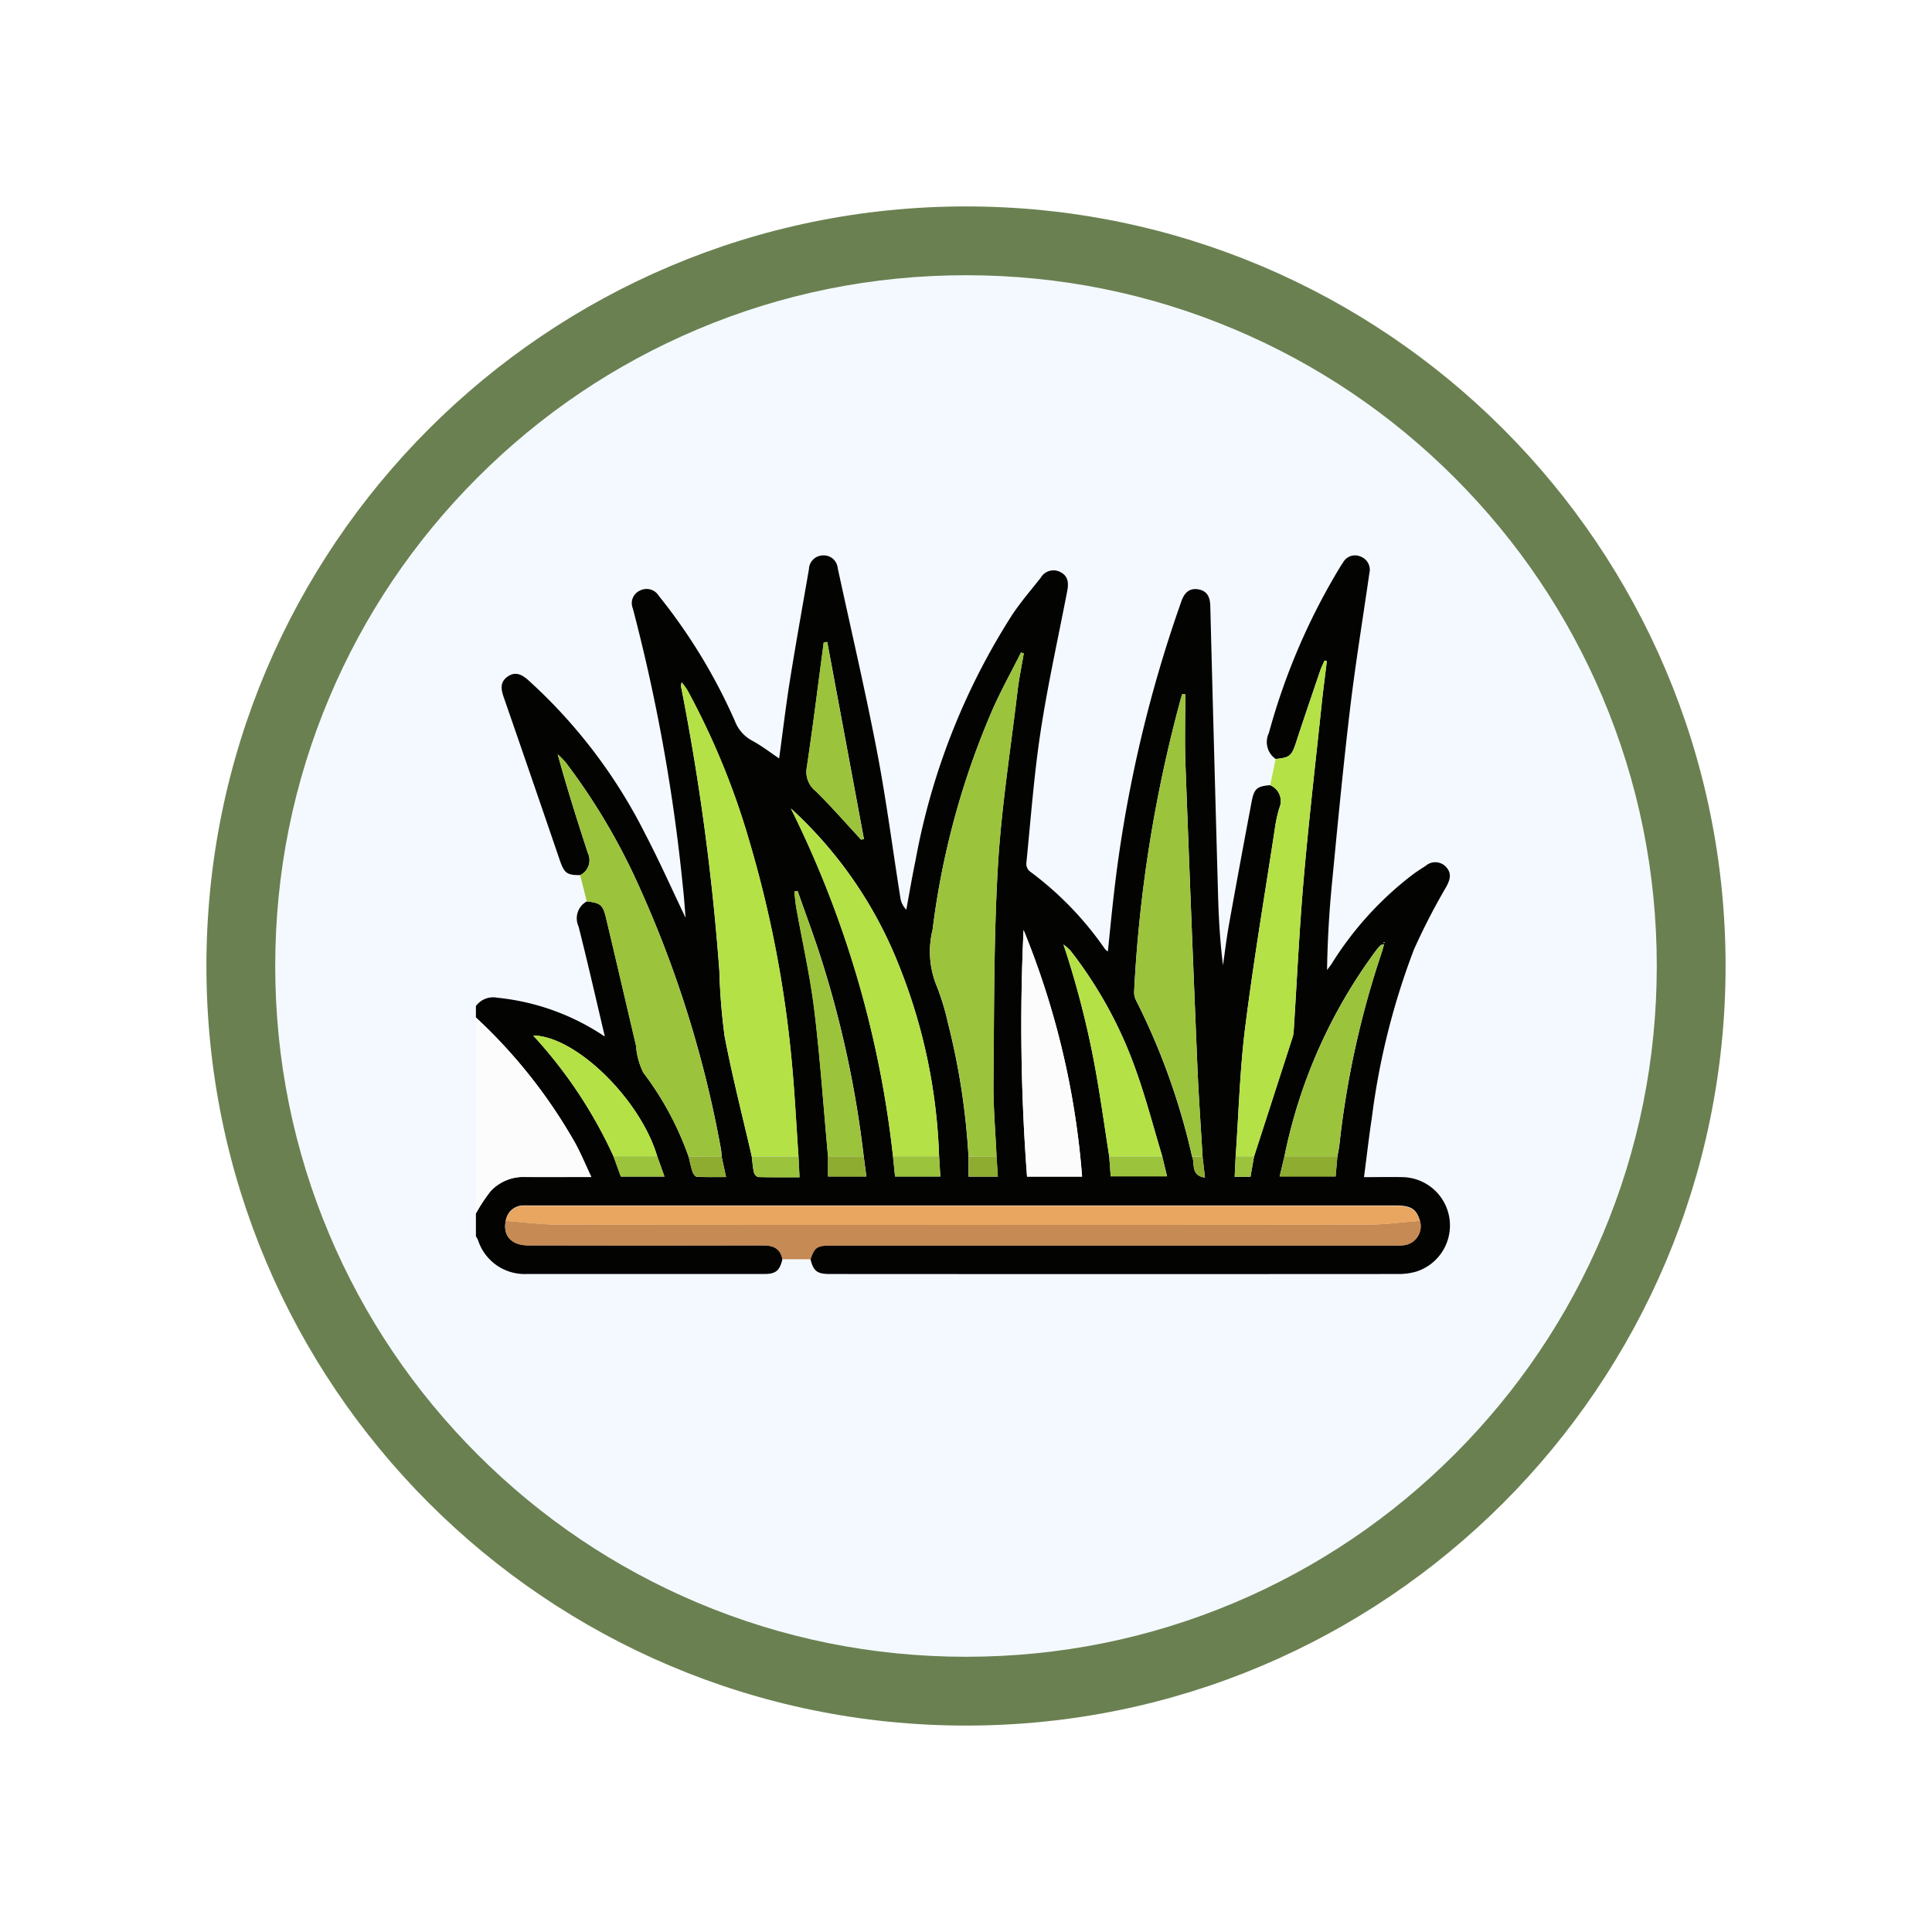 <svg xmlns="http://www.w3.org/2000/svg" xmlns:xlink="http://www.w3.org/1999/xlink" width="84.236" height="84.236" viewBox="0 0 84.236 84.236">
  <defs>
    <filter id="Trazado_982547" x="0" y="0" width="84.236" height="84.236" filterUnits="userSpaceOnUse">
      <feOffset dy="3" input="SourceAlpha"/>
      <feGaussianBlur stdDeviation="3" result="blur"/>
      <feFlood flood-opacity="0.161"/>
      <feComposite operator="in" in2="blur"/>
      <feComposite in="SourceGraphic"/>
    </filter>
    <clipPath id="clip-path">
      <rect id="Rectángulo_415600" data-name="Rectángulo 415600" width="43" height="43" transform="translate(0 -0.453)" fill="none"/>
    </clipPath>
  </defs>
  <g id="Grupo_1175533" data-name="Grupo 1175533" transform="translate(-586.25 -914.212)">
    <g id="Grupo_1175060" data-name="Grupo 1175060" transform="translate(595.25 920.212)">
      <g id="Grupo_1174859" data-name="Grupo 1174859" transform="translate(0)">
        <g id="Grupo_1167343" data-name="Grupo 1167343">
          <g id="Grupo_1166777" data-name="Grupo 1166777" transform="translate(0)">
            <g id="Grupo_1164305" data-name="Grupo 1164305">
              <g id="Grupo_1163948" data-name="Grupo 1163948">
                <g id="Grupo_1158168" data-name="Grupo 1158168">
                  <g id="Grupo_1152576" data-name="Grupo 1152576">
                    <g id="Grupo_1148633" data-name="Grupo 1148633">
                      <g id="Grupo_1148525" data-name="Grupo 1148525">
                        <g transform="matrix(1, 0, 0, 1, -9, -6)" filter="url(#Trazado_982547)">
                          <g id="Trazado_982547-2" data-name="Trazado 982547" transform="translate(9 6)" fill="#f4f9ff">
                            <path d="M 33.118 64.736 C 28.849 64.736 24.708 63.901 20.811 62.252 C 17.047 60.66 13.665 58.38 10.761 55.476 C 7.857 52.571 5.577 49.19 3.984 45.425 C 2.336 41.528 1.5 37.387 1.5 33.118 C 1.5 28.849 2.336 24.708 3.984 20.811 C 5.577 17.047 7.857 13.665 10.761 10.761 C 13.665 7.857 17.047 5.577 20.811 3.984 C 24.708 2.336 28.849 1.5 33.118 1.5 C 37.387 1.5 41.528 2.336 45.425 3.984 C 49.19 5.577 52.571 7.857 55.476 10.761 C 58.38 13.665 60.66 17.047 62.252 20.811 C 63.901 24.708 64.736 28.849 64.736 33.118 C 64.736 37.387 63.901 41.528 62.252 45.425 C 60.66 49.19 58.38 52.571 55.476 55.476 C 52.571 58.38 49.19 60.66 45.425 62.252 C 41.528 63.901 37.387 64.736 33.118 64.736 Z" stroke="none"/>
                            <path d="M 33.118 3 C 29.051 3 25.107 3.796 21.396 5.366 C 17.81 6.882 14.588 9.054 11.821 11.821 C 9.054 14.588 6.882 17.81 5.366 21.396 C 3.796 25.107 3 29.051 3 33.118 C 3 37.185 3.796 41.129 5.366 44.841 C 6.882 48.427 9.054 51.648 11.821 54.415 C 14.588 57.182 17.81 59.354 21.396 60.871 C 25.107 62.44 29.051 63.236 33.118 63.236 C 37.185 63.236 41.129 62.44 44.841 60.871 C 48.427 59.354 51.648 57.182 54.415 54.415 C 57.182 51.648 59.354 48.427 60.871 44.841 C 62.44 41.129 63.236 37.185 63.236 33.118 C 63.236 29.051 62.44 25.107 60.871 21.396 C 59.354 17.81 57.182 14.588 54.415 11.821 C 51.648 9.054 48.427 6.882 44.841 5.366 C 41.129 3.796 37.185 3 33.118 3 M 33.118 0 C 51.409 0 66.236 14.828 66.236 33.118 C 66.236 51.409 51.409 66.236 33.118 66.236 C 14.828 66.236 0 51.409 0 33.118 C 0 14.828 14.828 0 33.118 0 Z" stroke="none" fill="#6a8051"/>
                          </g>
                        </g>
                      </g>
                    </g>
                  </g>
                </g>
              </g>
            </g>
          </g>
        </g>
      </g>
    </g>
    <g id="Grupo_1175725" data-name="Grupo 1175725" transform="translate(607 932.783)">
      <g id="Grupo_1175724" data-name="Grupo 1175724" clip-path="url(#clip-path)">
        <path id="Trazado_1031354" data-name="Trazado 1031354" d="M5.594,71.8c-.37-1.562-.725-3.129-1.12-4.685a.84.84,0,0,1,.364-1.09c.593.07.7.143.838.729.442,1.85.869,3.7,1.305,5.555A3.166,3.166,0,0,0,7.3,73.492a13.467,13.467,0,0,1,1.973,3.659c.056.226.1.456.175.675.028.085.121.206.19.209.4.02.809.01,1.268.01l-.195-.9a2.366,2.366,0,0,0-.021-.288A48.928,48.928,0,0,0,6.851,64.8a27.438,27.438,0,0,0-2.938-4.834,3.88,3.88,0,0,0-.347-.352c.408,1.487.856,2.9,1.318,4.313a.72.72,0,0,1-.334.951c-.582.011-.7-.088-.891-.643Q2.437,60.658,1.2,57.087c-.115-.332-.138-.628.17-.854.328-.24.613-.116.89.127a22.869,22.869,0,0,1,5.116,6.714c.611,1.167,1.147,2.374,1.766,3.666-.043-.5-.067-.913-.115-1.32A78.017,78.017,0,0,0,6.842,53.254a.6.6,0,0,1,.3-.775.627.627,0,0,1,.835.229,24.406,24.406,0,0,1,3.319,5.465,1.62,1.62,0,0,0,.735.838c.406.217.773.5,1.19.784.159-1.164.291-2.284.469-3.4.259-1.621.551-3.236.83-4.854a.62.62,0,0,1,.629-.6.608.608,0,0,1,.625.549c.576,2.668,1.2,5.326,1.715,8.006.409,2.126.683,4.278,1.025,6.417a.928.928,0,0,0,.251.475c.132-.712.251-1.428.4-2.137A29.753,29.753,0,0,1,23.389,53.52c.376-.56.818-1.076,1.238-1.605a.641.641,0,0,1,.869-.241c.345.184.348.5.284.828-.394,2.044-.849,4.079-1.162,6.136-.288,1.9-.427,3.813-.619,5.722a.435.435,0,0,0,.132.342,14.325,14.325,0,0,1,3.3,3.407.812.812,0,0,0,.123.1c.078-.756.147-1.481.228-2.2A57.838,57.838,0,0,1,30.763,52.93c.127-.356.34-.576.736-.509s.511.355.52.728q.163,6.32.34,12.639c.028,1.006.088,2.011.214,3.023.086-.594.156-1.191.262-1.782q.482-2.687.991-5.37c.105-.555.243-.655.8-.7a.749.749,0,0,1,.4,1,6.019,6.019,0,0,0-.192.889c-.441,2.89-.93,5.775-1.295,8.675-.234,1.86-.283,3.743-.414,5.615-.014.293-.028.586-.043.895h.69l.155-.886q.838-2.592,1.676-5.185a1.009,1.009,0,0,0,.049-.241c.142-2.2.244-4.413.434-6.613.221-2.557.518-5.108.787-7.661.067-.633.151-1.265.227-1.9l-.1-.023c-.063.145-.137.286-.187.435-.355,1.043-.712,2.086-1.054,3.134-.191.586-.276.669-.893.721a.9.9,0,0,1-.293-1.129,28.293,28.293,0,0,1,3.1-7.229c.045-.07.087-.141.136-.208a.592.592,0,0,1,.751-.261.615.615,0,0,1,.395.733c-.285,1.98-.61,3.956-.846,5.942-.3,2.522-.54,5.051-.785,7.58-.121,1.247-.194,2.5-.214,3.776.066-.09.138-.177.2-.271a14.584,14.584,0,0,1,3.547-3.9c.177-.131.364-.249.55-.368a.635.635,0,0,1,.9.056c.257.282.16.561-.008.87A28.358,28.358,0,0,0,40.9,68.121a31.605,31.605,0,0,0-1.835,7.321c-.128.845-.224,1.695-.344,2.607.591,0,1.15-.013,1.709,0a2.109,2.109,0,0,1,.552,4.123,2.751,2.751,0,0,1-.775.1q-12.393.008-24.786,0c-.547,0-.709-.131-.835-.653.175-.519.285-.594.888-.594h24.5a3.371,3.371,0,0,0,.455-.01.834.834,0,0,0,.727-1.067c-.152-.519-.384-.664-1.071-.664H2.375c-.1,0-.194-.006-.29,0a.773.773,0,0,0-.781.66c-.14.647.242,1.075.975,1.076q5.12,0,10.241,0c.448,0,.753.132.845.6-.119.507-.286.651-.793.652q-5.182,0-10.363,0A2.134,2.134,0,0,1,.094,80.8,1.262,1.262,0,0,0,0,80.627v-1a7.24,7.24,0,0,1,.646-.977,1.953,1.953,0,0,1,1.526-.611c.928.007,1.856,0,2.86,0-.25-.531-.445-1-.684-1.444A22.715,22.715,0,0,0,0,71.09v-.5a.925.925,0,0,1,.921-.365,10.213,10.213,0,0,1,4.61,1.635l.082.038-.018-.1M6,77.14l.32.884H8.221l-.316-.884c-.738-2.489-3.557-5.248-5.409-5.266A20.114,20.114,0,0,1,6,77.14m9.353,0v.88h1.673l-.117-.881a46,46,0,0,0-1.875-8.679c-.312-.972-.671-1.929-1.008-2.893l-.141.034c.029.238.046.478.088.713.263,1.48.6,2.95.782,4.439.259,2.122.4,4.258.6,6.388m22.212,0c.029-.177.064-.353.086-.531A39.846,39.846,0,0,1,39.477,68.3c.043-.121.074-.247.117-.4-.082.016-.117.013-.133.028a1.51,1.51,0,0,0-.171.179,22.55,22.55,0,0,0-4.036,9.028l-.211.88h2.44l.077-.881m-7.637,0c-.382-1.263-.712-2.546-1.16-3.786a18.461,18.461,0,0,0-2.829-5.162,2.354,2.354,0,0,0-.316-.283,39.667,39.667,0,0,1,1.414,5.562c.218,1.219.389,2.448.58,3.672l.065.871h2.456l-.211-.875m-9.728,0a24.423,24.423,0,0,0-1.728-8.264,18.4,18.4,0,0,0-4.735-6.9A45.155,45.155,0,0,1,18.185,77.14l.089.88h1.975c-.019-.315-.037-.6-.054-.883m11.035.023c.133.3-.089.812.557.909l-.106-.925c-.076-1.309-.171-2.617-.225-3.927q-.274-6.581-.52-13.163c-.037-1.017-.006-2.037-.006-3.055l-.132-.013c-.019.061-.041.121-.058.182A59.893,59.893,0,0,0,28.7,69.932a.791.791,0,0,0,.077.4,29.442,29.442,0,0,1,2.45,6.833m-9.75-.016v.877h1.277c-.02-.312-.038-.6-.056-.88-.048-1.076-.145-2.151-.134-3.226.031-3.133.011-6.272.192-9.4.148-2.557.552-5.1.855-7.646.066-.556.181-1.105.274-1.658l-.12-.038c-.4.8-.833,1.58-1.2,2.393a34.938,34.938,0,0,0-2.656,9.7,3.947,3.947,0,0,0,.14,2.343,10.6,10.6,0,0,1,.527,1.7,30.59,30.59,0,0,1,.9,5.838m-9.45,0c.029.231.043.465.094.691.018.082.124.2.193.2.586.016,1.172.009,1.794.009-.016-.337-.03-.623-.044-.909-.1-1.377-.163-2.756-.294-4.13a50.161,50.161,0,0,0-1.838-9.577,32.913,32.913,0,0,0-2.707-6.609,3.6,3.6,0,0,0-.251-.35.416.416,0,0,0-.011.276,103.565,103.565,0,0,1,1.651,12.3,27.012,27.012,0,0,0,.228,2.848c.335,1.759.784,3.5,1.185,5.244m11.852-9.862a87.489,87.489,0,0,0,.152,10.744h2.4a35.6,35.6,0,0,0-2.548-10.744M16.79,63.334l.13-.023-1.6-8.594-.152.011c-.243,1.825-.47,3.652-.742,5.473a1.07,1.07,0,0,0,.4,1.026c.683.676,1.317,1.4,1.97,2.107m22.8,4.463-.026.026.026.026.026-.039-.026-.012" transform="translate(0 -45.296)" fill="#030302"/>
        <path id="Trazado_1031355" data-name="Trazado 1031355" d="M0,232.795a22.713,22.713,0,0,1,4.348,5.513c.239.445.434.913.684,1.444-1,0-1.932.005-2.86,0a1.953,1.953,0,0,0-1.526.611,7.239,7.239,0,0,0-.646.977v-8.542" transform="translate(0 -207.002)" fill="#fcfcfc"/>
        <path id="Trazado_1031356" data-name="Trazado 1031356" d="M51.4,312.84a.834.834,0,0,1-.727,1.067,3.41,3.41,0,0,1-.455.01h-24.5c-.6,0-.713.075-.888.594H23.6c-.092-.468-.4-.6-.845-.6q-5.121.014-10.241,0c-.733,0-1.115-.429-.975-1.076.779.057,1.557.164,2.336.164q17.591.016,35.183,0c.779,0,1.557-.107,2.336-.164" transform="translate(-10.237 -278.178)" fill="#c68a54"/>
        <path id="Trazado_1031357" data-name="Trazado 1031357" d="M33.165,134.481a.72.72,0,0,0,.334-.951c-.462-1.411-.91-2.826-1.318-4.313a3.88,3.88,0,0,1,.347.352,27.426,27.426,0,0,1,2.938,4.834A48.933,48.933,0,0,1,39.3,146.458a2.369,2.369,0,0,1,.021.288l-1.437.009a13.466,13.466,0,0,0-1.973-3.659,3.166,3.166,0,0,1-.319-1.181c-.436-1.851-.863-3.7-1.305-5.555-.14-.587-.245-.66-.838-.73l-.289-1.149" transform="translate(-28.615 -114.9)" fill="#9bc33c"/>
        <path id="Trazado_1031358" data-name="Trazado 1031358" d="M300.713,96.626c.617-.053.7-.136.894-.721.342-1.048.7-2.091,1.054-3.134.051-.149.124-.29.187-.435l.1.023c-.076.632-.161,1.264-.227,1.9-.269,2.553-.565,5.1-.787,7.661-.19,2.2-.291,4.409-.434,6.613a1,1,0,0,1-.049.241q-.836,2.593-1.676,5.185l-.8-.008c.132-1.873.18-3.756.414-5.615.365-2.9.854-5.784,1.295-8.675a5.982,5.982,0,0,1,.192-.889.749.749,0,0,0-.4-1l.24-1.142" transform="translate(-265.847 -82.105)" fill="#b4e145"/>
        <path id="Trazado_1031359" data-name="Trazado 1031359" d="M83.834,121.536c-.4-1.747-.85-3.484-1.185-5.244a27.01,27.01,0,0,1-.228-2.847,103.567,103.567,0,0,0-1.651-12.3.416.416,0,0,1,.011-.276,3.585,3.585,0,0,1,.251.35,32.905,32.905,0,0,1,2.707,6.609,50.163,50.163,0,0,1,1.838,9.577c.13,1.373.2,2.753.294,4.13l-2.037,0" transform="translate(-71.804 -89.689)" fill="#b4e145"/>
        <path id="Trazado_1031360" data-name="Trazado 1031360" d="M180.417,111.131a30.59,30.59,0,0,0-.9-5.838,10.629,10.629,0,0,0-.527-1.7,3.946,3.946,0,0,1-.14-2.343,34.937,34.937,0,0,1,2.656-9.7c.367-.813.8-1.6,1.2-2.393l.12.038c-.093.552-.208,1.1-.274,1.658-.3,2.547-.706,5.09-.855,7.646-.181,3.126-.161,6.264-.192,9.4-.011,1.075.086,2.151.134,3.226l-1.222,0" transform="translate(-158.937 -79.283)" fill="#9bc33c"/>
        <path id="Trazado_1031361" data-name="Trazado 1031361" d="M51.626,307.5c-.779.057-1.557.164-2.336.164q-17.591.016-35.183,0c-.779,0-1.558-.107-2.336-.164a.773.773,0,0,1,.781-.66c.1-.009.193,0,.29,0H50.555c.687,0,.919.145,1.071.664" transform="translate(-10.467 -272.836)" fill="#e8a661"/>
        <path id="Trazado_1031362" data-name="Trazado 1031362" d="M261.572,125.676a29.441,29.441,0,0,0-2.45-6.833.792.792,0,0,1-.077-.4,59.887,59.887,0,0,1,2.038-12.764c.017-.061.038-.122.058-.182l.132.013c0,1.018-.032,2.038.006,3.055q.242,6.582.52,13.163c.055,1.31.149,2.618.225,3.927l-.451.016" transform="translate(-230.342 -93.813)" fill="#9bc33c"/>
        <path id="Trazado_1031363" data-name="Trazado 1031363" d="M128.386,165.717a45.154,45.154,0,0,0-4.453-15.163,18.4,18.4,0,0,1,4.735,6.9,24.421,24.421,0,0,1,1.728,8.265l-2.01,0" transform="translate(-110.201 -133.873)" fill="#b4e145"/>
        <path id="Trazado_1031364" data-name="Trazado 1031364" d="M214.79,198.423a35.6,35.6,0,0,1,2.548,10.744h-2.4a87.488,87.488,0,0,1-.152-10.744" transform="translate(-190.909 -176.438)" fill="#fcfcfc"/>
        <path id="Trazado_1031365" data-name="Trazado 1031365" d="M233.207,213.341c-.192-1.224-.362-2.452-.58-3.672a39.684,39.684,0,0,0-1.414-5.562,2.363,2.363,0,0,1,.316.283,18.463,18.463,0,0,1,2.829,5.162c.447,1.24.777,2.522,1.16,3.786l-2.31,0" transform="translate(-205.595 -181.492)" fill="#b4e145"/>
        <path id="Trazado_1031366" data-name="Trazado 1031366" d="M318.182,213.318a22.548,22.548,0,0,1,4.036-9.028,1.5,1.5,0,0,1,.171-.179c.017-.016.051-.012.133-.028-.044.149-.075.274-.117.4a39.855,39.855,0,0,0-1.831,8.307c-.022.178-.057.354-.086.531h-2.306" transform="translate(-282.928 -181.471)" fill="#9bc33c"/>
        <path id="Trazado_1031367" data-name="Trazado 1031367" d="M126.74,194.548c-.194-2.13-.34-4.266-.6-6.388-.182-1.489-.519-2.96-.782-4.439-.042-.236-.059-.475-.088-.713l.141-.033c.337.964.7,1.921,1.008,2.893a45.993,45.993,0,0,1,1.875,8.679H126.74" transform="translate(-111.392 -162.701)" fill="#9bc33c"/>
        <path id="Trazado_1031368" data-name="Trazado 1031368" d="M132.415,93.643c-.654-.705-1.288-1.431-1.97-2.107a1.07,1.07,0,0,1-.4-1.026c.273-1.821.5-3.648.742-5.473l.152-.011,1.6,8.594-.13.023" transform="translate(-115.625 -75.605)" fill="#9bc33c"/>
        <path id="Trazado_1031369" data-name="Trazado 1031369" d="M26.031,245.142a20.114,20.114,0,0,0-3.5-5.266c1.852.018,4.671,2.776,5.409,5.266h-1.91" transform="translate(-20.035 -213.298)" fill="#b4e145"/>
        <path id="Trazado_1031370" data-name="Trazado 1031370" d="M249.214,287.416l2.31,0,.21.875h-2.456l-.065-.871" transform="translate(-221.601 -255.567)" fill="#9bc33c"/>
        <path id="Trazado_1031371" data-name="Trazado 1031371" d="M316.491,287.426H318.8l-.077.881h-2.44l.211-.88" transform="translate(-281.237 -255.579)" fill="#8eac2f"/>
        <path id="Trazado_1031372" data-name="Trazado 1031372" d="M108.573,287.4l2.037,0c.014.286.028.571.044.909-.622,0-1.208.007-1.794-.009-.069,0-.175-.122-.193-.2-.051-.226-.065-.46-.094-.691" transform="translate(-96.543 -255.549)" fill="#9bc33c"/>
        <path id="Trazado_1031373" data-name="Trazado 1031373" d="M164.127,287.384l2.01,0c.018.284.035.568.054.883h-1.975l-.089-.881" transform="translate(-145.942 -255.54)" fill="#9bc33c"/>
        <path id="Trazado_1031374" data-name="Trazado 1031374" d="M54.11,287.4h1.91l.316.884H54.43l-.32-.884" transform="translate(-48.115 -255.557)" fill="#9bc33c"/>
        <path id="Trazado_1031375" data-name="Trazado 1031375" d="M138.524,287.42h1.556l.117.881h-1.673Z" transform="translate(-123.176 -255.573)" fill="#8eac2f"/>
        <path id="Trazado_1031376" data-name="Trazado 1031376" d="M83.694,287.431l1.437-.009.195.9c-.459,0-.864.01-1.268-.01-.068,0-.161-.125-.19-.209-.074-.22-.118-.45-.175-.676" transform="translate(-74.421 -255.576)" fill="#8eac2f"/>
        <path id="Trazado_1031377" data-name="Trazado 1031377" d="M193.866,287.413l1.222,0c.018.284.036.568.056.88h-1.277Z" transform="translate(-172.386 -255.565)" fill="#8eac2f"/>
        <path id="Trazado_1031378" data-name="Trazado 1031378" d="M298.632,287.391l.8.008-.155.886h-.69l.043-.895" transform="translate(-265.506 -255.548)" fill="#9bc33c"/>
        <path id="Trazado_1031379" data-name="Trazado 1031379" d="M281.867,287.454l.451-.016.106.925c-.646-.1-.424-.609-.557-.909" transform="translate(-250.637 -255.59)" fill="#8eac2f"/>
        <path id="Trazado_1031380" data-name="Trazado 1031380" d="M357.134,203.074l.026.013-.026.039-.026-.026.026-.026" transform="translate(-317.541 -180.574)" fill="#9bc33c"/>
        <path id="Trazado_1031381" data-name="Trazado 1031381" d="M49.981,239.214l.018.1-.081-.038.063-.061" transform="translate(-44.387 -212.709)" fill="#fdfdfd"/>
      </g>
    </g>
  </g>
</svg>

